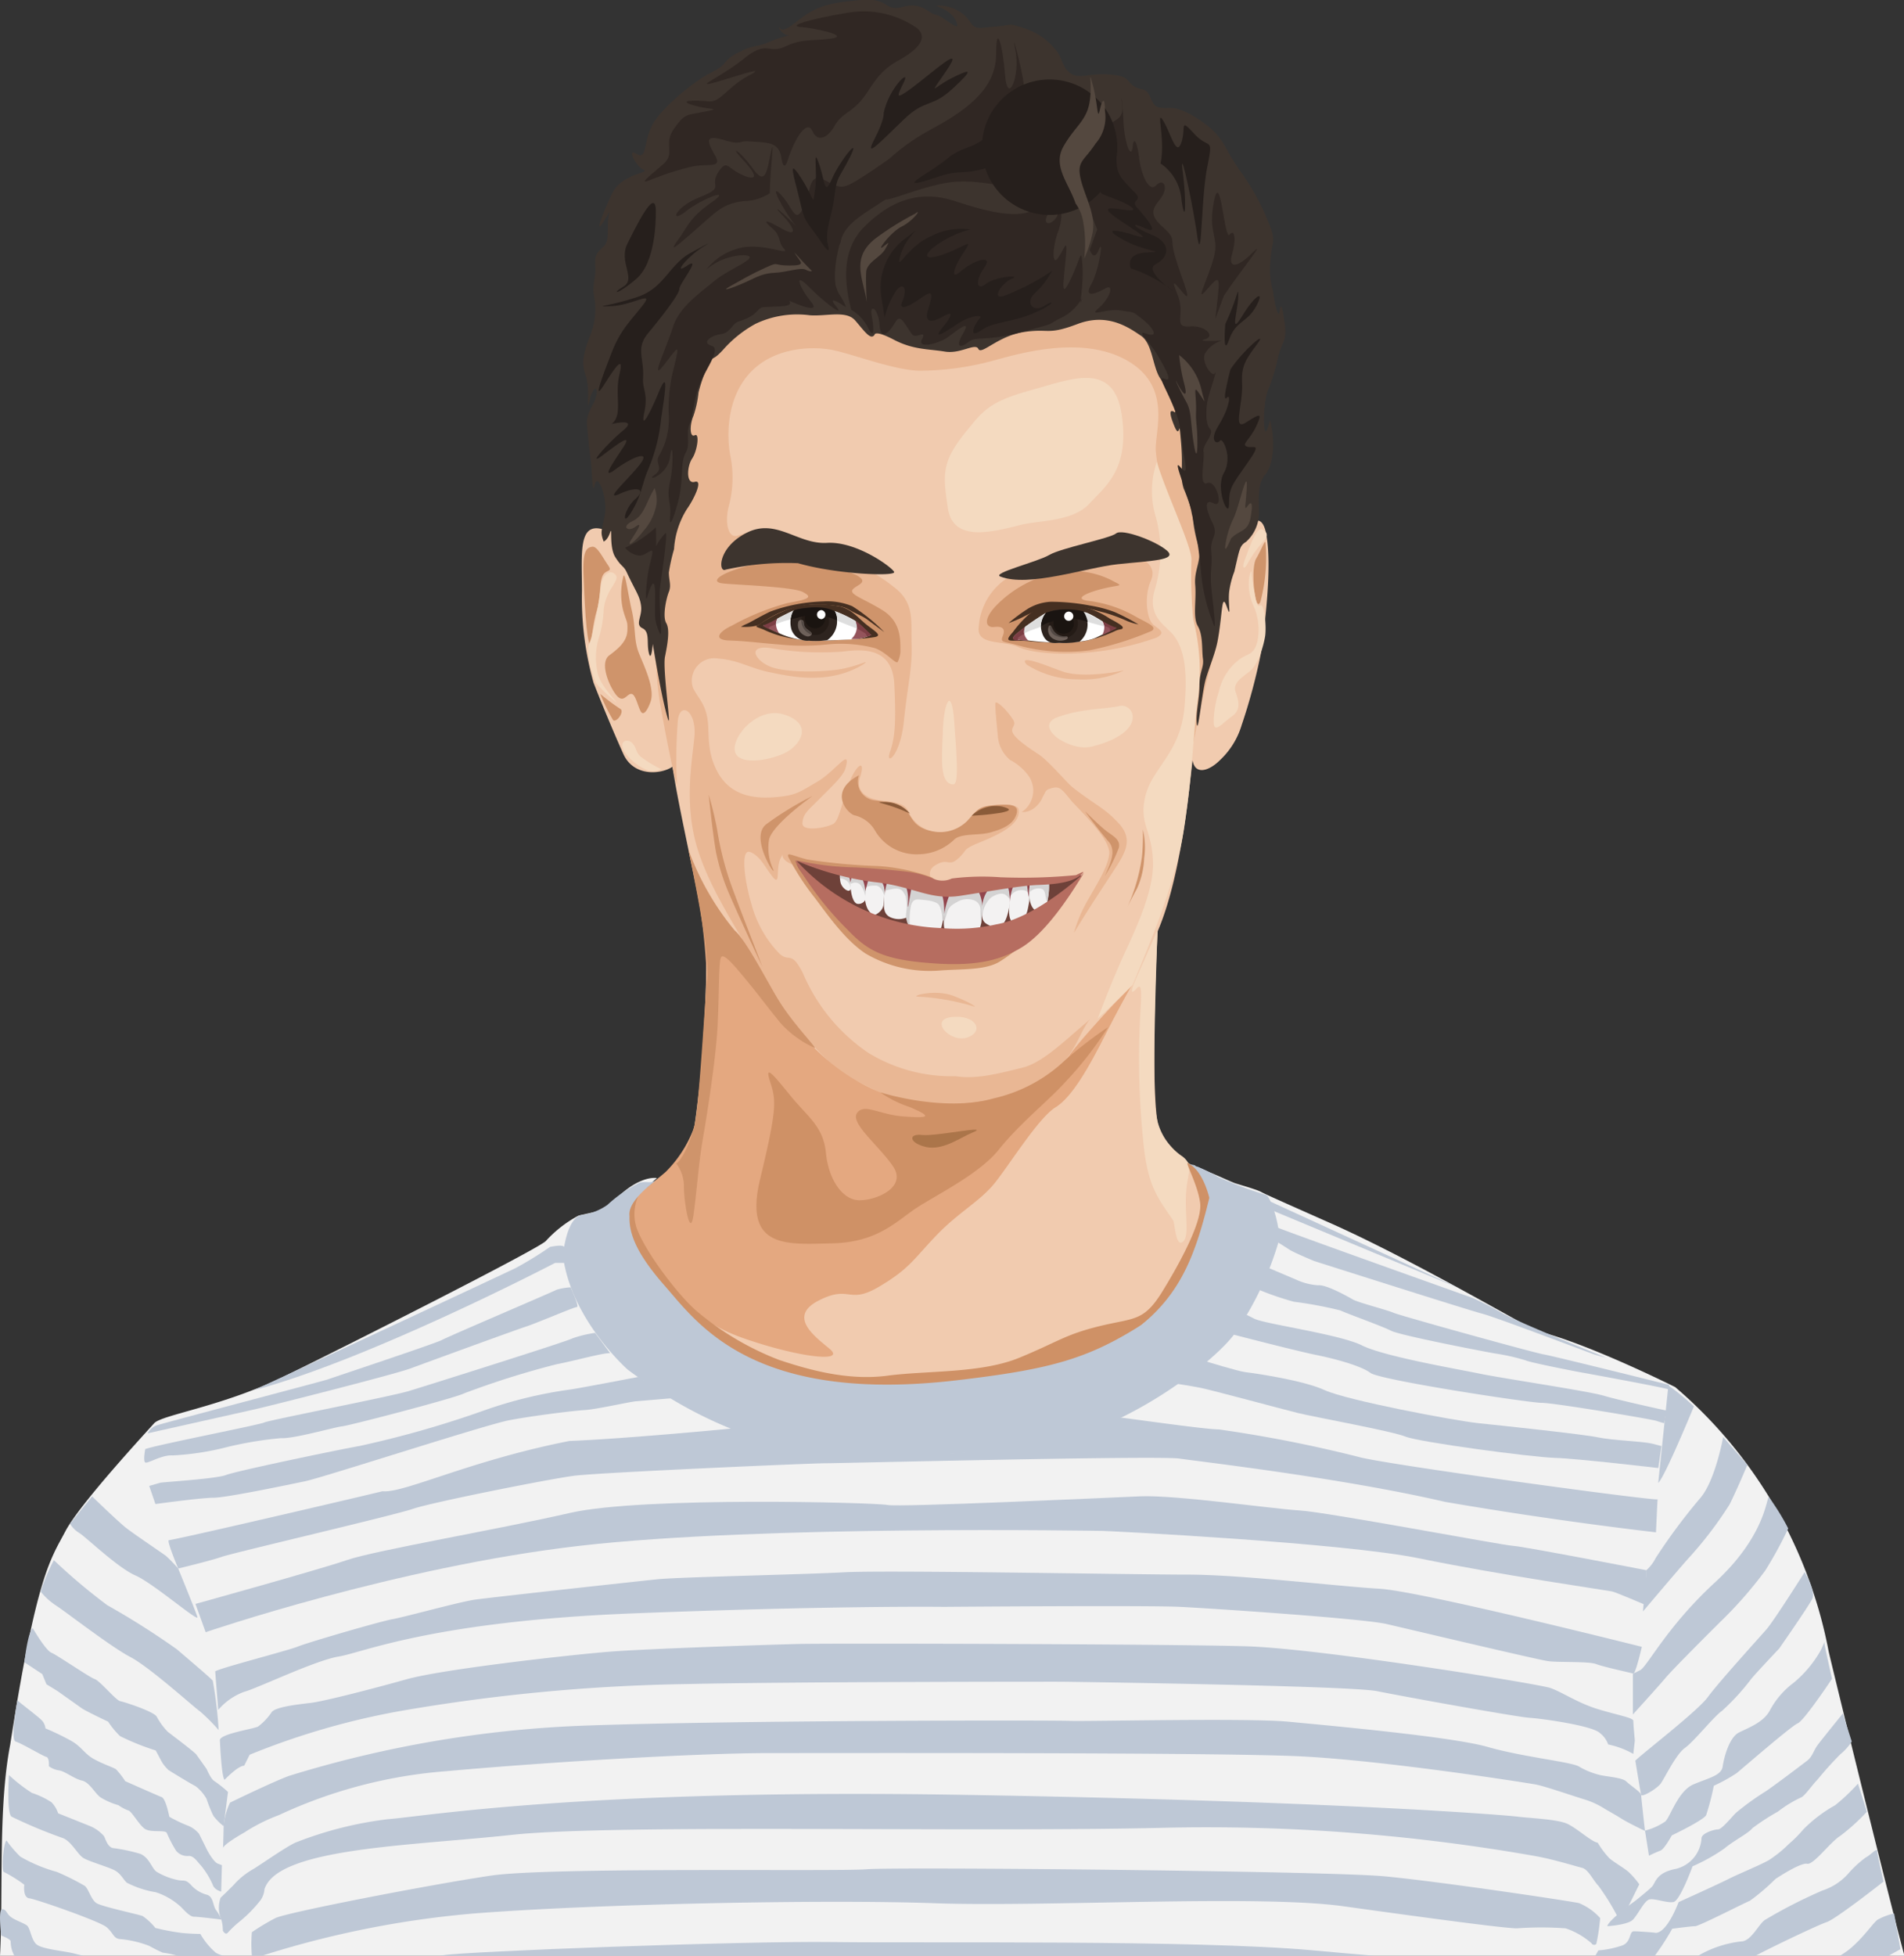 <svg xmlns="http://www.w3.org/2000/svg" width="187.31" height="192.31" viewBox="0 0 187.31 192.31">
  <rect x="0" y="0" width="187.31" height="192.31" fill="#333333" stroke="none"/>
  <defs>
    <style>
      .cls-1 {
        fill: #f1cbaf;
      }

      .cls-2 {
        fill: #e9b794;
      }

      .cls-3 {
        fill: #e4a880;
      }

      .cls-4 {
        fill: #cf9166;
      }

      .cls-5 {
        fill: #cf946b;
      }

      .cls-6 {
        fill: #f4dac0;
      }

      .cls-7 {
        fill: #8a5b39;
      }

      .cls-8 {
        fill: #ab754a;
      }

      .cls-9 {
        fill: #3d342e;
      }

      .cls-10 {
        fill: #302723;
      }

      .cls-11 {
        fill: #261f1c;
      }

      .cls-12 {
        fill: #54483f;
      }

      .cls-13 {
        fill: #452f21;
      }

      .cls-14 {
        fill: #fff;
      }

      .cls-15 {
        fill: #2e241f;
      }

      .cls-16 {
        fill: #241b16;
      }

      .cls-17 {
        fill: #1a1410;
      }

      .cls-18 {
        fill: #94545b;
      }

      .cls-19 {
        fill: #6e615a;
      }

      .cls-20 {
        fill: #524843;
      }

      .cls-21 {
        fill: #7c3e44;
      }

      .cls-22 {
        fill: #dedede;
      }

      .cls-23 {
        fill: #6e4139;
      }

      .cls-24 {
        fill: #f3f2f2;
      }

      .cls-25 {
        fill: #d4d3d3;
      }

      .cls-26 {
        fill: #92454d;
      }

      .cls-27 {
        fill: #b66d60;
      }

      .cls-28 {
        fill: #1a1411;
      }

      .cls-29 {
        fill: #f2f2f2;
      }

      .cls-30 {
        fill: #bec8d6;
      }
    </style>
  </defs>
  <title>Asset 40people2</title>
  <g id="Layer_2" data-name="Layer 2">
    <g id="Layer_1-2" data-name="Layer 1">
      <g>
        <g>
          <path class="cls-1" d="M60.33,119.32c3.88-2.85,7.38-5.09,8-8.66a116,116,0,0,0,1.14-17.44c-.26-3.56-2.55-12.73-3.31-17.83-1.15.77-3.82,1-4.84-1.26s-2.29-5.35-2.93-7a30.81,30.81,0,0,1-1.14-9c0-3.69-.39-6.74,2-6.1S65,52.1,65.16,48s-5-14.77,5.1-19.48,13.87-1.4,18.71-.5,11.46-.14,17.18-.9,8.15-.51,11.08,5.09,1.4,13.88,1.78,16.55,1,8.66,2,6.12,3-5.48,3.57-2.3-.14,8.79-.52,11.58a56.63,56.63,0,0,1-1.91,7.14A7.76,7.76,0,0,1,120,74.76c-1,1-2.42,1.53-2.68,0-.38,3.19-1.14,11.46-3.43,16.81-.26,4.33-.71,18,.25,19.73,1.19,2.18,4.46,4.49,6.11,5.13s1.91,1.11,2,1.75,1.09,10.45-8.07,13.64-27.32,8.77-38.4,4.82-15.4-11.47-16.67-14S58.41,120.72,60.33,119.32Z"/>
          <path class="cls-2" d="M94,105.82a15.7,15.7,0,0,1-8.57-2.29A17.92,17.92,0,0,1,79,95.72c-1.18-2.37-1.35-1-2.37-2a11.12,11.12,0,0,1-2.71-4.84c-.68-2.29-1.11-5.52-.09-5.09s1.44,1.53,2.21,2.46.25-.93.76-1.87-.43,0,1.1.6a41.4,41.4,0,0,0,6.88,2c3.31.68,7.12,1.69,7,.51S91,85.63,92.15,85s1.19.26,2.12-.59.35-.85,2-1.53,4.34-1.78,3.91-3.39c-.34-.6-3.61-.6-4.63.85a3.55,3.55,0,0,1-3.18,1.52,3.51,3.51,0,0,1-2.63-1.4c-.6-.68,0-1.48-3-1.74-1.21-.1-2.63-.76-2.13-2.29s-.08-1.53-.84,0S82.64,80.62,82,81s-3.14.85-3.06-.08.51-1.19,1.7-2.39,2.35-2.26,2.54-3c.59-2.17-1,.31-2.78,1.34s-2.07,1.35-4.2,1.52-4.31-.21-5.54-2.36-.82-4-1.08-5.46-.91-1.92-1.41-2.94a2.21,2.21,0,0,1,2.45-2.88c2.12.17,3.06.93,5.1,1.35s5.77,1.28,9.17-.75c.84-.6-.27.07-2,.41s-5.69.43-7.21-.25-2.13-2.12.16-1.78a29,29,0,0,0,7.05.34c2-.26,4.92-.43,5.09,3.22s.09,5.18-.42,6.63,1,.5,1.36-3,.84-5.18.76-7.55.34-4.08-1.78-5.68a17,17,0,0,0-6.71-3.23c-3.22-.93-5.09-.93-5.94-1.7s-1.87-.34-2.72-.08-1.26-1.19-.84-2.89a10.78,10.78,0,0,0,.17-4.92c-.34-1.7-.51-5.52,1.87-8.15S80,34,82.06,34.45s5.93,1.95,8.39,2A27.9,27.9,0,0,0,98,35.38c2.21-.59,8.48-2.46,12.9.08s2.71,6.88,2.8,8.83a16.71,16.71,0,0,0,1.61,5.86c.85,2,1.79,3.65,1.87,6.37a26.87,26.87,0,0,0,.51,6.1,18.75,18.75,0,0,1,0,6.12,41.41,41.41,0,0,0-.35,4.58s1.28-6.54,2.13-9.08a14,14,0,0,0,.17-7.47c-.51-1.61-2.13-10.44-2-14.26s-.77-10-3.15-11.88-6.87-2.55-10.68-1.61-12.57.42-16.13-.17-8.15-2.21-12.14-.26-9.25,7.56-9.5,10.61.42,12.22-.86,13.5S64.32,65.6,64.91,69s1.36,7.22,1.69,8.23a49.4,49.4,0,0,1,.09-6.44c.25-1.87,1.87-.85,1.62,1.69s-1,6.54.25,10.78,4.24,8.48,6.19,12.14,6.28,9.42,9.42,10.86,5.41,3.19,12.14,2.21c9.25-1.36,9.42-6.71,10.94-8.24-2.29,1.87-4.57,4.25-6.69,4.76S96.14,106.16,94,105.82Z"/>
          <path class="cls-2" d="M105.65,91.73c1.44-2.37,2.79-4.4,3.9-6.1s2-3.06.51-4.67-2.21-1.7-4.92-3.83a16,16,0,0,1-3.57-3.47,62.84,62.84,0,0,0,3.91,5.18c1.35,1.44,3.81,3.82,3.64,5.17s-1.27,3-2.2,4.67A13.78,13.78,0,0,0,105.65,91.73Z"/>
          <path class="cls-2" d="M101,65.35a9.39,9.39,0,0,0,5,1.45,9.28,9.28,0,0,0,4.57-.88c-1.84.38-4.45.64-6,.12C103.38,65.63,100,64.19,101,65.35Z"/>
          <path class="cls-2" d="M106.66,64.19c-1.78.17-4.9.13-6.49-.57s-4.14-.12-3.88-2a6.2,6.2,0,0,1,4.27-5.48,33,33,0,0,1,9.22-1.72c2.49.07,4.14,1.08,3.44,2.68s-.39,3.81.25,4.33,1.21.76.32,1.26A27,27,0,0,1,106.66,64.19Z"/>
          <path class="cls-3" d="M81.63,132.64c-1.31-1.11-4.24-3.14-1.11-4.75s2.89.43,5.94-1.36,3.48-2.8,5.69-5.09,4.25-3.31,5.69-5.09,4.33-6.45,6-7.47,3.39-4.16,4.83-7,2.72-5.09,2.72-5.09-4.93,5.17-6.2,7-5.22,5-13.11,4.76S78.91,102.34,77,99.12s-3.13-5.77-4.75-7.64a23,23,0,0,1-4.41-7.39A60.33,60.33,0,0,1,69.49,95.3c0,2.8-.68,13.25-1,14.93a11.92,11.92,0,0,1-3,5c-.94.84-4.92,3.9-4.92,3.9s-.85,1.7,1.61,4.07,5.52,6.45,10.78,8.32S83.32,134.08,81.63,132.64Z"/>
          <path class="cls-4" d="M104.62,106.59c-1.45,1.6-4.32,3.9-6.36,6.45s-6.62,4.67-8.49,6-3.73,3.14-8,3.22-8.65.6-7-6.28,1.61-7.73,1-9.59.34-.68,2,1.36,3.23,3,3.48,5.6,1.62,4.67,3.31,4.67,4.67-1.28,3.31-3.31-4.25-4.25-3.56-5.26,2.2.16,4.58.33,3,.09.59-.93a10.94,10.94,0,0,1-2.88-1.44s6.26,2,11.16.59a15,15,0,0,0,7.08-3.81A43.4,43.4,0,0,1,109,101,35.47,35.47,0,0,1,104.62,106.59Z"/>
          <path class="cls-5" d="M66.52,114.4a3.63,3.63,0,0,1,.76,2.29c0,1.44.6,5.18.94,2.8s.5-5.09.93-7.55,1.27-7.81,1.44-11,.09-6.28.34-6.79,1.36.85,2.55,2.29,2.12,2.71,3.31,4.16A10.07,10.07,0,0,0,80.06,103c.67.43-1.87-2.12-3.36-4.49-1-1.55-3.31-6.12-4.41-7a27.06,27.06,0,0,1-4.58-8c.85,4.08,2.12,10.53,1.86,12.82s-.76,12.23-1.26,14.34S66.86,114.31,66.52,114.4Z"/>
          <path class="cls-6" d="M115.41,120c-1.3-1.94-2.3-3-2.81-6.62a79.67,79.67,0,0,1-.51-11.63c.09-3.14.43-5.35-.25-4.58s-.68.34.25-1.7,1.79-4.07,1.79-4.07-.6,15.27-.17,17.91a5.92,5.92,0,0,0,2.63,4.41c1.18.94.42,1.61.33,3.82s.35,4.07-.33,4.58S115.57,120.26,115.41,120Z"/>
          <path class="cls-6" d="M95.21,102c-1.71.63-3.91-1.78-1.53-2S96.82,101.41,95.21,102Z"/>
          <path class="cls-6" d="M93.76,77.13c-1.36-.07-1.1-2.62-1-5.34s.85-4.41,1.11-.85S94.36,77.18,93.76,77.13Z"/>
          <path class="cls-6" d="M108,100.14s.94-2.55,2.12-5.26,3.4-6.88,3.31-10.11S112,81,112.69,78.24s3.39-4.16,3.82-8.57-.26-6.11-1-7.13-2.63-1.78-1.95-4.41a13.06,13.06,0,0,0,.17-7.21,8.85,8.85,0,0,1,.08-5.52c.76,2.71,3.4,8.23,3.4,9.59a47.85,47.85,0,0,0,.16,5.86,20.4,20.4,0,0,1,.52,7.55c-.52,3.48-.52,7.47-1.45,13.33s-4.15,12.89-5,15.1C109.64,98.7,108,100.14,108,100.14Z"/>
          <path class="cls-6" d="M107.43,73.41c-2.23.57-5.86-2-3.39-2.89s4.66-.77,6.1-1.1S113,72,107.43,73.41Z"/>
          <path class="cls-6" d="M77.13,70.26c-2.6-.81-5.1,2.12-4.84,3.57s3.22,1,4.84.25S80.1,71.2,77.13,70.26Z"/>
          <path class="cls-5" d="M88.58,64.13c0-1.27.07-3-1.78-4.14s-3.24-1.52-2.93-2,1.79-.7.32-1.47a17.57,17.57,0,0,0-9.42-1.14c-3.56.7-5.28,1.85-3.56,2s6.81.33,7.77.83.69.7-1.47,1.08A24,24,0,0,0,72,61.52c-1.14.51-2,1.4-.25,1.46s3.18.26,4.9.39a23.06,23.06,0,0,0,4.71,0,13.42,13.42,0,0,1,4.52.31c1.15.26,2.23,1.67,2.43,1.41A2.8,2.8,0,0,0,88.58,64.13Z"/>
          <path class="cls-5" d="M99.85,63.37c-1.15-.3-1.46-.19-1.2-.83s.06-1-.84-.89-1.14-.83.38-2.29A11.42,11.42,0,0,1,103,56.55a8.44,8.44,0,0,1,6.24.45c1.33.71,1.15.45-.51.83s-3.37,1.08-1.52,1.27a12.33,12.33,0,0,1,4.64,1.6c1.15.62,2,.95,1.46,1.33a30.81,30.81,0,0,1-6.1,1.91A17.87,17.87,0,0,1,99.85,63.37Z"/>
          <path class="cls-5" d="M84.51,76.23a1.85,1.85,0,0,0,1.66,2.48c1.4.19,2.41.32,3,1s.68,1.61,2.42,2a3.77,3.77,0,0,0,3.57-1c1-1.08,1.08-1.41,2.6-1.53s2.55-.13,2.23.89-1.39,1.46-2.55,1.78-2.73.07-3.5.64A5.17,5.17,0,0,1,90.37,84a4.73,4.73,0,0,1-4.26-2.28,3.15,3.15,0,0,0-2-1.54C83.49,80.11,81.33,77.88,84.51,76.23Z"/>
          <path class="cls-5" d="M75,95.07c-.89-2.35-2.14-5.5-3.11-8.17a30.45,30.45,0,0,1-1.34-5.33,34.39,34.39,0,0,0-.83-3.43s.41,4,.73,5.7A20.71,20.71,0,0,0,71.78,88C72.68,90.1,75,95.07,75,95.07Z"/>
          <path class="cls-5" d="M76.05,85.45c.46,1.1-2.36-3-.7-4.38a31.1,31.1,0,0,1,4.58-2.8S76.06,81,75.66,82.53A4.92,4.92,0,0,0,76.05,85.45Z"/>
          <path class="cls-5" d="M108.7,86.13c.42-1,1.19-2.41.38-3.35s-2-2.5-2.33-3c0,0,1.31,1.31,2,1.86s1.53.89,1.31,1.74A15.35,15.35,0,0,1,108.7,86.13Z"/>
          <path class="cls-5" d="M110.91,89.19a17.88,17.88,0,0,0,1.44-5,21.57,21.57,0,0,0,.08-2.63,7.76,7.76,0,0,1,.13,2.84,8,8,0,0,1-.72,3C111.33,88.3,110.91,89.19,110.91,89.19Z"/>
          <path class="cls-5" d="M64,69c-.22.63-.68,1.56-1,.89s-.51-1.7-.93-1.66-.72.89-1.36.21-1.82-3.22-.77-4S61.68,63,61.72,62s-.08-.77-.42-2a6.88,6.88,0,0,1,0-3.22c.17-.85.42,1.35.85,3.22s.17,2.93.73,4.29S64.44,67.76,64,69Z"/>
          <path class="cls-5" d="M124,59.15c-.52,1.34-1-3.24-.43-4.21s.89-1.95.93-1.56A17,17,0,0,1,124,59.15Z"/>
          <path class="cls-5" d="M58.07,63.51c.08.12.21-2.11.64-3.47s.22-2.38.51-3.27,1.14-.42.6-1.19-1.07-1.91-1.57-1.82-.94.3-.85,2.67S57.65,62.83,58.07,63.51Z"/>
          <path class="cls-5" d="M61.05,69.72a19.34,19.34,0,0,1-2-1.49,18.33,18.33,0,0,0,1.27,2.59C60.66,71.07,61.43,70,61.05,69.72Z"/>
          <path class="cls-6" d="M60.66,69.08c-.51-.68-1.73-1.87-1.91-3.14a6.57,6.57,0,0,1,.22-3.4,11,11,0,0,0,.42-2.63,4.93,4.93,0,0,1,.81-2.16c.42-.72.68-1,.21-1.36s-1.23.16-1.32,1.44a40,40,0,0,1-.81,4.41c-.16.89-.46,1.15-.42,1.7a9.88,9.88,0,0,0,.77,3.22A17,17,0,0,0,60.66,69.08Z"/>
          <path class="cls-6" d="M65,75.61a12.06,12.06,0,0,1-2-1.23c-.52-.51-.35-.85-.81-1.32s-1.27-.21-.85.68,2.12,2.22,3,2.08S65,75.61,65,75.61Z"/>
          <path class="cls-6" d="M119.91,68a5.43,5.43,0,0,1,1.82-3c1-.85,1.65-.46,2-2.08a5.82,5.82,0,0,0-.43-3.39,5.12,5.12,0,0,1-.38-2.93c.3-1,.13,0,.38,1.11s.3,2.07.69,1.82.63,2.12.46,3.09-.68,2.77-1.57,3.44-1.61,1.19-1.32,2,.56,1.74-.37,2.38-1.83,1.86-1.79.43A9.7,9.7,0,0,1,119.91,68Z"/>
          <path class="cls-6" d="M122.45,55.07c.55-1.44,1.14-3.27,1.74-3s.51.77.12,1.14a11.63,11.63,0,0,0-1.56,2.17C122.45,56,122.11,56,122.45,55.07Z"/>
          <path class="cls-7" d="M89.51,80a3.16,3.16,0,0,0-2.36-1.14c-1,0-.79,0,.23.31A15.33,15.33,0,0,1,89.51,80Z"/>
          <path class="cls-7" d="M95.59,80.21a3.39,3.39,0,0,1,3-.9c1,.26.79.42-.13.61A26.88,26.88,0,0,1,95.59,80.21Z"/>
          <path class="cls-8" d="M95.63,111.38c2.09-.85-3.52.38-4.92.22s-1.27.8.38,1.18S94.49,111.85,95.63,111.38Z"/>
          <path class="cls-2" d="M100.51,79.85a2.53,2.53,0,0,0,.55-3.73,5.32,5.32,0,0,0-1.7-1.4,3.41,3.41,0,0,1-1.19-2.29c-.15-1.53-.28-2.89-.25-3.27s1.08.57,1.74,1.6-1.73.67,2.51,3.41c1,.64,3.06,3.11,3.57,3.46s0,.82-.64.51-.73-.86-1.52-.67-.64.28-1,.89a2.63,2.63,0,0,1-.8,1.07A1.9,1.9,0,0,1,100.51,79.85Z"/>
          <path class="cls-5" d="M77.57,84.3a25.19,25.19,0,0,0,2.6,4c1.31,1.74,3,4.16,5,5.47a12.45,12.45,0,0,0,7.26,1.66c2.21-.17,4.58,0,6-.93a16.33,16.33,0,0,0,3.86-3.4c1.11-1.36-1.65.37-4.12,1S84,90.78,82.62,89.31s-3.6-3.66-3.77-4.08,1.44-.12,2.29,0,8,.68,9,.85,2.38.51,1.23.08a19.21,19.21,0,0,0-4.92-1,58.46,58.46,0,0,1-7-.64C78,84.17,77.32,83.7,77.57,84.3Z"/>
          <path class="cls-2" d="M95.93,99a23.34,23.34,0,0,0-5.56-1c-1,0,1.56-.8,3.44-.07S95.93,99,95.93,99Z"/>
          <path class="cls-6" d="M100.47,51.6c-2.8.7-6.71,1.78-7.22-1.62s-.67-4.6,2-7.8c1.52-1.88,2.21-2.72,6.19-3.82s8.15-2.9,8.92,2.46-1.62,7-3.23,8.74S102.17,51.17,100.47,51.6Z"/>
          <path class="cls-9" d="M65.67,70.57c.48,1.71-.51-4.72-.25-6s.5-2.67.12-3.31,0-2.42.26-3.06,0-1.14,0-1.91A18,18,0,0,1,66.31,54a8.37,8.37,0,0,1,1.27-3.95c.64-.89,1.65-2.92.77-2.67s-.77-1.53-.26-2.29.76-2.55.26-2.29-.52-1-.13-1.91a10.55,10.55,0,0,0,.5-2.3,14.82,14.82,0,0,1,1-2.79c.39-.9.25-.13,1.41-1.4a11.79,11.79,0,0,1,3.18-2.55A9.52,9.52,0,0,1,79.67,31c1.66.12,3.57-.51,4.46.51s1.53,2,1.91,1.4c0,0,0-.5,1.91.5s3.44.9,5,1.16,3-.89,3.3-.26,1.91-1.27,4.46-1.66S103,33,106,31.86s5.09.38,6.24,1.15,1.14,3.05,1.9,4.2,1.79,3.56,1.4,3.31-.63-.12,0,1.4.39-1.28.64,1.52-.13,3.31.26,4.59a19.17,19.17,0,0,1,.88,2.54,13.76,13.76,0,0,0,.52,2.93c.5,1.53-.39,2.41-.26,4s-.26,3.18.26,4.07.38,2.29.5,3.19S118,66,118,67.38s-.39,2.8-.26,3.82.51-3.19.89-4.46.92-2.5,1.15-3.69c.5-2.67.38-4.84.89-3.44s.12-.13.25-1.4a8.46,8.46,0,0,1,.51-2c.51-2.17.51-2.55,1.15-2.93a3.84,3.84,0,0,0,1.27-3.06c0-1.4-.13-2.67.63-3.56s.9-2.92.64-4.45-.13-.64-.5.11-.39-2.66.12-3.93a19.58,19.58,0,0,0,1-3.31c.39-1.54.9-1.54.64-3.31s-.37-2-.5-1.15-.51-.9-.64-1.92a8.17,8.17,0,0,1-.26-3.05c.13-2.16.64-1.78-.25-3.94a23.22,23.22,0,0,0-2.8-5c-1.15-1.66-1.4-2.55-2.29-3.56s-3.18-2.54-4.45-2.54-1.54.12-2-1-.88-.63-1.65-1.14-.38-1-2.42-1.15-2.93.51-3.82-.13-.76-1.65-1.66-2.54a6.38,6.38,0,0,0-3-1.91c-1.54-.51-1-.26-2.68-.13s-2,.38-2.55-.51A3.74,3.74,0,0,0,92.4.55c-1,0,1,.12,1.65,1.52s-1.26-.51-2-.63S90.75.16,88.84.67,87.57-.22,84.77,0s-3.83.52-5,1.15-2.54,2.17-3,1.66.25.88,1,.63a12.2,12.2,0,0,0-2.29.77c-1.27.5-1.27.12-2.93,1s-.76,1-2.55,1.9-5,3.57-5.85,5.22-.5,3.44-1.53,2.8,0,1.28.64,1.53-.76.38-1.53.89a3.26,3.26,0,0,0-1.65,1.78c-.63,1.28-1.66,3.95-.76,2.55s.63-1.27.51-.38.12,2.16-.38,2.67-1,.76-.9,1.91-.28,1.77-.13,2.93A6.94,6.94,0,0,1,58,33.13c-.5,1.41-.88,2.42-.38,3.82s0,3.95.38,2.42.9-1.4.64-.38-1,1.53-.89,2.8.25,2.67.38,3.57.12,3.56.38,2.29,1.28,1.27,1,2.92-.51,1.66-.12,2.68c0,0,.38-.13.63-.9s-.13,1.41.51,2.43.82.82,1.14,1.52c.89,1.91,1.28,2.29,1.4,3.31s-.63,1.79.13,2.16.39,1.41.63,2.42.39-.88.39-.88S65,68.27,65.67,70.57Z"/>
          <path class="cls-10" d="M83.74,30.46c-.75-2.93-.88-6,1.28-8.15s5-3.82,8.91-2.54,8.28,2.42,9-.89,1-2.17.76-3.31.39,3.94-.51,5.35.51,1.27.9.12.5.51,0,1.78-.64,3.44,0,2.55,1-2.3.76.12-.51,4.08.51,1.92,1-3.19,1.14-1.28-.38,4.33-.12,3.44-.13.77-1.91,1.65-.13.39-3.82,1.4-4.59.39-5.35,1-1.4.63-.51-.9-.89,0-1.65.51-2.93,1.15-2.42.12-.63.06-1-.5c-.89-1.27-1.15-2-1.65-1.14s-1.41,1.91-1.53.25-1-2.17-.77-.9.26,2.42-.38,1.15A4.12,4.12,0,0,0,83.74,30.46Z"/>
          <path class="cls-10" d="M107.94,22.57a28.42,28.42,0,0,1-1.53-5.1c-.26-1.9-.76-2.16,1-3.94s3.17-1.53,3-3.06,0-.76.12,1.53.78,3.69.9,2.43.51-.13.64,1.14.89,3.43,1.65,2.67,1.15.13.64,1-1.66,1.53-.13,2.93.88,1.09,1.27,2.67c.51,2,1.91,5.09,1,4.08s-1.39-1.79-.63.12-.51,3.18,1.15,3.06,2.54,1,1.52,1.26,1.65.13,1.65.13a2.91,2.91,0,0,0-1.65,1.28c-.38.89.76,2.42,1,1.91s-.38,1.4-.64,2.29-.38,2.67.13,3.19-.77,1.53-.63,2.28-.51,3.44.37,3.06,1.66,2.54.64,2-.76.63-.13,1.91-.25,1.4-.12,2.8-.13,1.91,0,3.44.64,5.21.12,3.44a17.68,17.68,0,0,1-1.14-5,38.85,38.85,0,0,0-.9-5.61c-.24-1.65-2-5.6-1.14-4.57s.51-.26.26-1.67a21.51,21.51,0,0,0-.39-2.79c-.88-2.81-2.29-4.59-1.4-4.2s0-1.15-.76-2.43-2.16-2.41-1-2,.76-.5-.38-1.4-.76-.64-2.16-.89-3.32.76-2.17-.25,1.53-2.43.64-1.92-2.17,1-1.4-.37,1.27-4.72.76-3.44-.89,0-.89,0Z"/>
          <path class="cls-10" d="M82.47,28.81a19.19,19.19,0,0,0-4.2-6.62c-1.78-1.79-2.29-2.05-1.27-1s1.66,2.29-.13,1.27-1.78-.76-.89,0,.51,1.27,1.15,2-1.78-.51-4.07-.13a6,6,0,0,0-3.57,2.17,6,6,0,0,1,3.69-1.41c1.91.13-1.4,1.28-2.92,2.55s-3.44,2.55-4.08,4.58-2.3,5.48-.89,3.7,1.65-2.43,1,.25A15.67,15.67,0,0,0,65.8,41a7.26,7.26,0,0,1-.89,3.69c-.64.89.51,1.28-.51,2s1.27.13,1.52-1.78.39.64,0,2.42.13,1.92,0,3.44.52-.26.9-1.91.12-3.44.63-4.32,0-1.92.38-2.81.39-2.42,1-3.95S71,34.28,70,34s-.11-1,.9-1.14S72,31.8,72.68,31.61c2-.64,1.78-1.36,2.41-1.4,1.91-.13,2.93,0,2.55-.64,0,0,3.3,1.52,2.16.12s-1.78-3.05-.26-1.52,3.7,3.18,2.68,1.91,1,.13,1,.13Z"/>
          <path class="cls-10" d="M85.14,18.62c.52-1.27,2.56-3.82,6.63-6S98,8.31,98,5.26s.64-.9.88,2.15,1.54,0,1-2.54,1,2.93.89,4.33.25,2.55.89.64.76-1.53.51.13,0,5.34.51,3.56,1-1,.38.77-.77,2.79-2.8,3.56-3.06-.14-6.11,0-8.28,2.67-6.75,1.4.9-2.55-.89-.38S83,21.8,82.73,23.59s-.38-2.3.64-3.56S85.14,18.62,85.14,18.62Z"/>
          <path class="cls-10" d="M64.52,51.85a11.1,11.1,0,0,1-3,2c-.13,0,1,1.15,1.91.64s.89-.64.5,1-.5,4.06-.24,3.17.76-2.29.76-.13-.13,2.29.38,3.57-.13-2.8.13-4.58.76-5.35.51-5.1-1.15,1.28-1,1.91S64.52,51.85,64.52,51.85Z"/>
          <path class="cls-10" d="M75.73,19c0-2,.51-5.85.12-4.07s-.5,3.44-1.78,1.66-2.42-2.43-1-.9,1.52,2.17,0,1.53-1.54-1.65-2.43-.25.77,1.4-1.78,2.41-3,2.68-1.4,1.41,4.71-2.42,2.54-.89-2.28,2.29-3.3,3.69-.13.63,1.9-1.15,2.56-2.41,4.59-2.67A4.8,4.8,0,0,0,75.73,19Z"/>
          <path class="cls-10" d="M120.41,29.06c1.53-2.29,4.33-5.73,2.8-4.2s-2.42,1.53-2,.12.26-2.54-.25-1.91-.89-6.48-1.53-3.3.52,3.43,0,5.47-1.86,4.51-.88,3.43c1.14-1.26,1.52-1.9,1.27.39l-.26,2.29Z"/>
          <path class="cls-11" d="M86.67,28.94a6,6,0,0,1,2.55-5.61c2-1.53-.13-.13-.64,1.78s.64-.89,3.06-1.91a6.45,6.45,0,0,1,3.82-.63,9.78,9.78,0,0,0-3.82,1.91c-1.27,1.26.51.89,2.17.13s1.78-1,.89.37-1.28,2.68-.13,1.66,3.19-1.66,2.29-.38S96,28.67,97,27.91s3.57-.89,2.54-.5-2.29,2.41-.38,1.53a23.16,23.16,0,0,0,4.33-2.3,8.25,8.25,0,0,1-1.66,2.17c-1,.88-.25,2,.9,1.27s1-.13-1.15.76-3.81.77-5.09,1.66-.63-.64-.13-1.15-1-.26-2,.39-2.8,1.91-1.66.5,1-1.65.13-1.15-2,.9-1.53-.63.51-2-.51-1.28-2.54,1.66-2,.39,0-2-.77-.76a8.83,8.83,0,0,0-1,2.41Z"/>
          <path class="cls-11" d="M93.55,15.31c1.91-1.27,3.06-.64,4.21-3.18s1.39-1.66,1-.77-1.15,3.07-.38,2.17,2.17-2,1-.26-1.79,2.94-.64,1.66,2.55-2.55,1.79-1,1.77.76-2.17,2.16S95,16.46,92,17.47s-2.16.39-.76-.5A23.13,23.13,0,0,0,93.55,15.31Z"/>
          <path class="cls-11" d="M111.24,26.39a13.64,13.64,0,0,1,4.08,2.16c.51.39-2.87-1.89-1.66-2.55,1.66-.89,1.28-2.29-.38-2.93s-2.29-1.39-.64-.63,0-1.15-.76-2,.65-.62-.25-1.52c-1.66-1.66-1.79-2-1.79-3.44a6.66,6.66,0,1,0-.64,2c-.88,1.66-1.65,1.28.27,2s2.8,1.41,1.13,1.15-2.28-.26-.63.89,3.44,2.16,1.79,1.65-3.57-.89-1.28.39,4.46,1.15,2.29,1.27S111.24,26.39,111.24,26.39Z"/>
          <path class="cls-11" d="M67.71,25c-2,1.28-2.42,3.32-5,4.2s-4.71,1-2.54.9,4.32-1.66,3,0-2.16,2.42-3,4.58-1.92,5-.76,3.18,2-3.05,1.52-1,.38,3.94-.76,4.83c0,0,2.67-.63,1.14.63s-3.69,3.71-2,2.43,2.92-2.17,2-.76-2.29,3.3-.76,2.16,3.56-2,2.42-.51-3.69,3.7-2,2.92,2.68-.5,1.53.51-1.4,2.94-.38,1.27,1-2.66,1.65-4.19a17,17,0,0,0,1.27-5c.39-2.55.77-5-.25-2.55s-1.78,3.69-1.4,1.92-.19-2.26-.13-3.31c.13-2.05-.76-2.93.51-4.46s3.06-3.81,3.06-4.33,2.29-3.31.76-2.29.13-1,1.65-1.91S67.71,25,67.71,25Z"/>
          <path class="cls-11" d="M121.05,36.32c1.27-1.91,3.69-3.94,2.67-2.55s-1.63,2.11-1.53,3.82c.13,2.17-1,4.84.39,3.95s1.65-1,1,.38-1.52,1.79-.89,2,1.53-.52,0,1.65-1.78,2.42-1.78,4-1.4-1.53-.51-3.06-.13-3.57-.38-3.18-1.15.12-.12-1.53,1.26-3.19.76-2.67S121.05,36.32,121.05,36.32Z"/>
          <path class="cls-11" d="M86.93,11.11c.51-2.42,2.67-4.46,2-3.06s-1,1.92.89.51,5.22-4.45,3.31-1.65-1.28,1.65.51.76,2.29-1,.13,1-2.68,1-4.84,3.06-4,4.07-2.93,2S86.93,11.11,86.93,11.11Z"/>
          <path class="cls-11" d="M120.54,31.86c1.27-2.68,1.27-3.95,1.27-2.68s-.89,4,.38,1.91,2.29-2.67,1.4-1-2,1.4-2.67,3.3S120.54,31.86,120.54,31.86Z"/>
          <path class="cls-11" d="M114.17,16.07c.51-2.41-.51-5.46.26-4.2s1.28,3.57,1.78,2.17-.25-2.55,1.27-.89,1.91.12,1.28,3.31-.51,10.06-1,6.61-1.78-9.16-1.4-6.1.25,5.34-.13,2.67A4.76,4.76,0,0,0,114.17,16.07Z"/>
          <path class="cls-10" d="M77.51,15.69c.76-2.29,1.91-3.94,2.42-2.79s1.53.63,2.17-.52,1.52-1.27,2.54-2.41,1.53-2.81,3.7-4,2.92-2.3,1.9-3.18a9.16,9.16,0,0,0-6.87-1.53c-3.06.5-6.11,1.27-4.58,1.4s4.95.88,2.92,1.14-2.8,0-4.45.77-1.79-.64-4,1.14S68.47,8.56,70,8.19s5.86-1.92,3.7-.78-2.8,2.68-4,2.56-3.18-.13-1.52.37,2.93.27,1.14.64-1.91.13-3,1.66.13,2.41-1,3.43-2.68,2.17-1.41,1.65a28.59,28.59,0,0,1,3.83-1.26c1.91-.52,3.44.25,2.55-1.28s-.77-1.91,1-1.39,1.27,0,2.54.12c2,.13,2.8.13,3.05,1.66S77.51,15.69,77.51,15.69Z"/>
          <path class="cls-11" d="M64.52,20.79c0-2.53-1.91,1.4-2.8,3.18s.89,3.44-.38,4.2-.64.89,1.27-.76S64.52,21.55,64.52,20.79Z"/>
          <path class="cls-12" d="M85.27,29.69c-.37-2.35-1.58-4.32.84-6.23A28.51,28.51,0,0,1,90.05,21c.7-.58-.19.7-1.33,1.27s-2.55,2.55-1.85,2,.63-.51.19.26-1.79,1.26-1.85,2.23S85.27,29.69,85.27,29.69Z"/>
          <path class="cls-12" d="M79.87,26.64c-1.54-1.53-2-2.23-1.54-1.53s1,1-.69,1-.89-.45-2.42.25S73.06,27.47,72,28.05s-.57.5.83-.08,2-1.08,3.31-1.14,2.61-.57,3.12-.31S79.87,26.64,79.87,26.64Z"/>
          <path class="cls-12" d="M64.4,48c-.89,1.46-1,2.68-2.17,3.24s-.45,1.09.26.57.38.07-.32,1.15.32.32,1.08-.7a5.22,5.22,0,0,0,1.34-2.74A3.49,3.49,0,0,0,64.4,48Z"/>
          <path class="cls-12" d="M116,34.91a6,6,0,0,1,2.22,3.51c.26,1.14.51,1.4-.13.44s-.5-.57-.44.64-.06,1.09.07,2.35.12,4.15-.26,1.91-.19-3.24-.77-4.26-1.39-2.8-.82-1.72,1,1.4.64,0A17.58,17.58,0,0,1,116,34.91Z"/>
          <path class="cls-12" d="M121.12,52.93c.82-.83,1.65-.63,1.9-2s.13-1.73-.25-1.22-.26.13-.19-.76.19-2.17-.13-1.34-.64,2.29-1.08,3.32a8.83,8.83,0,0,0-.83,2.73C120.41,54.65,121.12,52.93,121.12,52.93Z"/>
          <path class="cls-12" d="M105.81,20c-.67-2-2.29-3.66-1.19-5.6s2.21-2.47,2.55-4.25-.17-3.65.34-1.78.43,3.56.68,2.46.51-1.36.51.08a3.93,3.93,0,0,1-.93,3.22c-1.11,1.7-1.87,1.7-1.45,3.49s1.62,3.64,1.11,5.52a11.47,11.47,0,0,1-.77,2.29,11.94,11.94,0,0,0-.08-3.49A4.21,4.21,0,0,0,105.81,20Z"/>
          <path class="cls-10" d="M81.71,28.49a32.47,32.47,0,0,0-3.44-6.3c-1.27-1.6-2.67-4.33-1.46-3.06s1.4,3,2.23,1.27.45-3.5,2.1-2.68,1.65,1,3.88-.43,3.25-2.42,4.33-2.42,3.57.89.83,2.54-.45.51-3,2.17-3.94,2.41-4.45,4-.89,4.19-.26,5.22a7.06,7.06,0,0,1,.77,1.4Z"/>
          <path class="cls-11" d="M80.56,23.46c-1.4-1.91-1.4-1.66-1.9-3.82s-1.27-4.33.13-2.17,1.14,2.93,1.4,1.15-.26-4.32.37-2.55.51,3.31,1.28,1.53,2.93-4.45,1.78-2.16-1.27,1.78-1.52,3.82-1,3.44-.64,4.84S80.56,23.46,80.56,23.46Z"/>
          <path class="cls-13" d="M84,62.83a14.56,14.56,0,0,0,2.08-.19c.73-.16,0-.56-.81-1.2s-1.45-1.51-2.59-1.79a11.71,11.71,0,0,0-4.08-.07,12.36,12.36,0,0,0-2.93,1.21c-.79.42-.92.61-1.17.73s0,.13.63.39a10.18,10.18,0,0,0,2.37.79,13.83,13.83,0,0,0,3.23.28C82.06,63,84,62.83,84,62.83Z"/>
          <path class="cls-13" d="M99.72,63c-.57,0-.79-.07-.09-.83a11,11,0,0,1,1.5-1.68,4.41,4.41,0,0,1,2.16-.93,8.1,8.1,0,0,1,5.89,1.27c.89.47,1.33.74,1.27.92s-.29.07-.8.32a13,13,0,0,1-3.14,1,27.09,27.09,0,0,1-5.09,0A12.52,12.52,0,0,0,99.72,63Z"/>
          <path class="cls-14" d="M85.7,62.43c-.71-.57-1.83-2.24-3.52-2.63a7.66,7.66,0,0,0-4.69.35c-1,.52-2.4,1.35-2.4,1.35s1.16.6,1.89.91A8.72,8.72,0,0,0,80.8,63c1.69-.08,2.67-.08,3.52-.18A4.16,4.16,0,0,0,85.7,62.43Z"/>
          <path class="cls-14" d="M101.33,63c-1.1-.13-2.18.05-1.29-.71A11,11,0,0,1,103.1,60a6.23,6.23,0,0,1,4.2.26l2.54,1.43s-1,.53-2,1S104.47,63.38,101.33,63Z"/>
          <path class="cls-15" d="M78.12,59.9a2.54,2.54,0,0,0-.26,2A1.65,1.65,0,0,0,79.58,63a7.37,7.37,0,0,0,1.81-.06,2.27,2.27,0,0,0,.51-3.21A8,8,0,0,0,78.12,59.9Z"/>
          <path class="cls-15" d="M103.14,60a2,2,0,0,0-.65,2.14c.38,1.3,1.29,1.07,1.73,1.07a7.56,7.56,0,0,0,2-.13,2.2,2.2,0,0,0,.21-3.14A6.6,6.6,0,0,0,103.14,60Z"/>
          <path class="cls-16" d="M78.82,61.08a1.37,1.37,0,1,1,1.37,1.36A1.37,1.37,0,0,1,78.82,61.08Z"/>
          <path class="cls-17" d="M79.23,61.08a1,1,0,1,1,1.91,0,1,1,0,0,1-1.91,0Z"/>
          <path class="cls-16" d="M103.22,61.32a1.41,1.41,0,1,1,1.4,1.41A1.41,1.41,0,0,1,103.22,61.32Z"/>
          <path class="cls-17" d="M103.64,61.32a1,1,0,0,1,2,0,1,1,0,1,1-2,0Z"/>
          <path class="cls-18" d="M76.65,62.27s-.76-1.06.1-1.73c-.51.28-1.69,1-1.69,1A17.57,17.57,0,0,0,76.65,62.27Z"/>
          <path class="cls-18" d="M83.74,62.83A1.53,1.53,0,0,0,84,60.76c.92.83,1.69,1.67,1.69,1.67A3.92,3.92,0,0,1,83.74,62.83Z"/>
          <path class="cls-18" d="M101.19,63a1.15,1.15,0,0,1-.28-1.5c-.57.45-1.53,1.21-1.19,1.32A7.59,7.59,0,0,0,101.19,63Z"/>
          <path class="cls-18" d="M108.42,62.47s.6-1-.19-1.65l1.65.93Z"/>
          <path class="cls-13" d="M87,62.16a17.4,17.4,0,0,0-3.15-2.55,6.38,6.38,0,0,0-2.87-.47,16.19,16.19,0,0,0-5.21,1c-1.18.57-1.94,1.05-2.3,1.2s-.57.29-.57.29a5.19,5.19,0,0,0,1.63-.13c.41-.2.35-.28,1-.64a9.69,9.69,0,0,1,5-1.43c2.26.13,2.54.26,3.09.58s1.17.54,1.62.85Z"/>
          <path class="cls-13" d="M99.22,61.27a16.31,16.31,0,0,1,1.93-1.43,4.84,4.84,0,0,1,2.23-.67,20.86,20.86,0,0,1,3.89.38,12.45,12.45,0,0,1,2.38.63A21.17,21.17,0,0,1,112,61.4a6.27,6.27,0,0,1-1.08-.32,16.78,16.78,0,0,0-2.23-.83c-.86-.22-1.37-.37-2-.5a12.17,12.17,0,0,0-3.68-.07,14.49,14.49,0,0,0-2.39,1A13.37,13.37,0,0,1,99.22,61.27Z"/>
          <path class="cls-9" d="M98.41,56.69c-.88-.34,3.64-1.43,4.81-2.12s6-1.63,6.58-2.12,3.88.72,5,1.69-1.7,1-4.85,1.34S101.2,57.78,98.41,56.69Z"/>
          <path class="cls-9" d="M78.51,55.38a27.78,27.78,0,0,0-7.12.63c-.73.36-.83-2.17,2.08-3.63s5,1.17,7.89,1,6.36,2.37,6.6,2.85S82.27,56.47,78.51,55.38Z"/>
          <path class="cls-13" d="M85.75,62.49c-.27-.28-1-1-1.48-1.37a12.72,12.72,0,0,0-2.09-1,3.66,3.66,0,0,0-1.54-.39,8.7,8.7,0,0,0-2.25.18,21.52,21.52,0,0,0-2.59,1.33,7.41,7.41,0,0,1-.74.31s0-.07.38-.33a16,16,0,0,1,2.8-1.44,7.54,7.54,0,0,1,2.06-.32,7.24,7.24,0,0,1,2.23.26,3.5,3.5,0,0,1,1.09.66c.23.19,1.52,1.37,1.74,1.61a7.2,7.2,0,0,0,.51.51Z"/>
          <path class="cls-13" d="M99.56,62.76s.07-.2.72-.69a25.66,25.66,0,0,1,2.41-1.68,3.66,3.66,0,0,1,1.11-.4,4.76,4.76,0,0,1,1.57,0,6.36,6.36,0,0,1,1.55.26,8.75,8.75,0,0,1,1.11.58c.52.32.85.51,1.21.7a3.84,3.84,0,0,0,.75.3,6.69,6.69,0,0,0-1.6-1.22,15.23,15.23,0,0,0-2.22-.83,13.26,13.26,0,0,0-2.88,0,6.38,6.38,0,0,0-1.55.67,19.9,19.9,0,0,0-1.95,1.85A.78.78,0,0,0,99.56,62.76Z"/>
          <path class="cls-19" d="M103.45,62.7a1,1,0,0,1-.31-1c.07-.26.21-.28.32,0a1.71,1.71,0,0,0,.64.8,1.15,1.15,0,0,0,.75.08c.19-.06.3.23,0,.32A1.41,1.41,0,0,1,103.45,62.7Z"/>
          <path class="cls-19" d="M78.74,62.17a1.21,1.21,0,0,1-.21-1,.29.29,0,0,1,.49-.13c.11.13,0,.46.24.7s.54.38.59.54-.24.38-.51.28A1.27,1.27,0,0,1,78.74,62.17Z"/>
          <path class="cls-20" d="M105,62.66a2,2,0,0,1-1.24-.2,1,1,0,0,1-.49-.91c.06,0,.12,0,.25.22a1.41,1.41,0,0,0,.47.58,1.45,1.45,0,0,0,.77.23C104.9,62.54,105,62.54,105,62.66Z"/>
          <path class="cls-20" d="M79.83,62.4a1.48,1.48,0,0,1-1-1.4s.21,0,.25.28a1.13,1.13,0,0,0,.3.61C79.53,62,79.94,62.19,79.83,62.4Z"/>
          <path class="cls-21" d="M75.64,61.84s-.09-.15.19-.25l.5-.21a1.72,1.72,0,0,1,.15-.56,9.82,9.82,0,0,1-1.39.68A1.64,1.64,0,0,0,75.64,61.84Z"/>
          <path class="cls-21" d="M85.28,62.61a.5.5,0,0,0-.19-.35c-.19-.14-.78-.45-.78-.45a5.94,5.94,0,0,0-.14-.74,13.35,13.35,0,0,1,1.53,1.36A3.43,3.43,0,0,1,85.28,62.61Z"/>
          <path class="cls-21" d="M100.24,63a.2.2,0,0,1,0-.35,2,2,0,0,1,.53-.32,1,1,0,0,1,.09-.66c-.21.2-1.36.92-1.18,1.2A1.1,1.1,0,0,0,100.24,63Z"/>
          <path class="cls-21" d="M109.16,62.09s.11-.23-.06-.36a1.51,1.51,0,0,0-.44-.17l-.19-.48a6.56,6.56,0,0,0,1.37.65A6,6,0,0,1,109.16,62.09Z"/>
          <path class="cls-22" d="M76.33,61.38a8.63,8.63,0,0,1,1.42-.47c.14-.5.19-.82.37-.92-.36.17-1.53.75-1.64.83A1.38,1.38,0,0,0,76.33,61.38Z"/>
          <path class="cls-22" d="M84.31,61.81s-1.8-.69-1.93-.79a1.84,1.84,0,0,0-.27-.94,12.25,12.25,0,0,1,2.06,1A2.39,2.39,0,0,1,84.31,61.81Z"/>
          <path class="cls-22" d="M102.4,61.59a2.18,2.18,0,0,1,.5-1.34c-.29.18-1.9,1.27-2.05,1.38a1.29,1.29,0,0,0-.09.66C101.41,61.91,102.23,61.76,102.4,61.59Z"/>
          <path class="cls-22" d="M107,61.15a3,3,0,0,0-.46-1,15.1,15.1,0,0,1,1.84.93,2.39,2.39,0,0,1,.25.52l-1.25-.34A3.24,3.24,0,0,0,107,61.15Z"/>
          <g>
            <path class="cls-23" d="M85.7,90.72c-2.49-.77-4.44-1.75-5.33-3-.73-1-2-2.39-2-2.89s.78.24,2.2.57,2.94.32,6.43.84,4,.84,5.91.93a43.9,43.9,0,0,0,7.38-.47c2-.34,3.06.09,4.44-.25s.7.11,1.17-.28.62-.1.08.53a25.06,25.06,0,0,1-4.37,3.23,14.84,14.84,0,0,1-8.49,2A23.45,23.45,0,0,1,85.7,90.72Z"/>
            <path class="cls-24" d="M89.76,86.88a16.74,16.74,0,0,0-.5,3.75c.18.7.66.51,1.42.67s1.69.63,1.95-.19A11.83,11.83,0,0,0,93,87.8C92.88,87.32,89.86,86.63,89.76,86.88Z"/>
            <path class="cls-24" d="M93.33,91.58c-.59,0-.51-.73-.41-1.78a5.94,5.94,0,0,1,.32-2.23c.25-.32,2.73-.54,3.08-.16a4,4,0,0,1,.29,2.36c-.07.9-.07,1.53-.52,1.94S93.77,91.62,93.33,91.58Z"/>
            <path class="cls-24" d="M87.82,90.28c-.55-.17-.89-.51-.86-1.4s0-2.57.83-2.55a4.13,4.13,0,0,1,1.84.9l-.47,3A2,2,0,0,1,87.82,90.28Z"/>
            <path class="cls-24" d="M97.49,91.08c-.47-.26-.92-.35-.88-1.31a4.07,4.07,0,0,1,.5-2.39,2.53,2.53,0,0,1,2-.32,4.09,4.09,0,0,1,.22,1.88c-.13.83-.39,1.82-.8,2A1.62,1.62,0,0,1,97.49,91.08Z"/>
            <path class="cls-24" d="M86,90s.86-.32.92-1.08a9.09,9.09,0,0,0,0-2.25c-.13-.45-1-.67-1.34-.58s-.45.28-.48.92S84.86,89.48,86,90Z"/>
            <path class="cls-24" d="M99.56,90.6c-.09,0-.34-.38-.28-1.27a15.94,15.94,0,0,1,.19-2.27c.12-.43,1.4-.47,1.56-.28a3.77,3.77,0,0,1,.19,2.06C101.06,89.61,101,90.73,99.56,90.6Z"/>
            <path class="cls-24" d="M85.12,88.5a.76.76,0,0,1-.71.38c-.47,0-.69-1-.72-1.56a2.55,2.55,0,0,1,.16-1.49c.22-.32,1.46.44,1.46.44A20,20,0,0,0,85.12,88.5Z"/>
            <path class="cls-24" d="M82.67,85.51a3.56,3.56,0,0,0,0,1.17c.1.61.71,1,.9.89.36-.3.09-.55.09-1a1.56,1.56,0,0,1,.23-.76Z"/>
            <path class="cls-24" d="M101.32,88.56s.13.8.63,1,.93-.28,1.06-.79a7.5,7.5,0,0,0,.18-1.94c-.06-.29-1.78-.06-1.78-.06S101.15,86.91,101.32,88.56Z"/>
            <path class="cls-25" d="M89.51,91a6.84,6.84,0,0,1,.12-2c.23-.7.64-.57,1.25-.51s1.33.19,1.52.54a2.73,2.73,0,0,1,.29,1.21c0,.39.16.54.23-.48s.28-1.88,0-2.13a5,5,0,0,0-2.14-.73c-.63,0-1.14,0-1.18.47s-.54,2.39-.47,2.81S89.32,91,89.51,91Z"/>
            <path class="cls-25" d="M92.85,90.78l.35-1.11c.16-.5.42-.69,1-1a1.93,1.93,0,0,1,1.66-.13,1,1,0,0,1,.6,1c0,.57.06,1.37.06,1.37a27.75,27.75,0,0,0,.13-3,.91.91,0,0,0-1-.81,5.34,5.34,0,0,0-2.32.36c-.35.28-.32.66-.38,1.14S92.85,90.78,92.85,90.78Z"/>
            <path class="cls-25" d="M89.16,89.93a5.06,5.06,0,0,0-.07-1.82c-.22-.41-.35-.7-.85-.73s-1.14.26-1.14.13a1.13,1.13,0,0,1,.31-.92,2.51,2.51,0,0,1,1.87,0,.73.73,0,0,1,.35.78C89.57,87.77,89.16,89.93,89.16,89.93Z"/>
            <path class="cls-25" d="M96.64,90.09a2.75,2.75,0,0,1,.79-1.78c.7-.51,1.25-.51,1.5-.31a1.34,1.34,0,0,1,.38.4s.13-1-.25-1.34-1.25-.21-1.59-.18-.77,1.26-.77,1.26Z"/>
            <path class="cls-25" d="M87,88.08s-.26-1-.86-1-.93.07-1,.29-.22-.76.13-1a1.39,1.39,0,0,1,1.46.13A2.82,2.82,0,0,1,87,88.08Z"/>
            <path class="cls-25" d="M99.41,88.11a1.27,1.27,0,0,1,.79-.56c.48-.07.93,0,1,.41a4.94,4.94,0,0,1,0,.88s.26-1.68-.19-2.06a1,1,0,0,0-1.21,0C99.56,86.94,99.44,87.36,99.41,88.11Z"/>
            <path class="cls-25" d="M83.72,86.91a.72.72,0,0,1,.92.09,2.51,2.51,0,0,1,.48,1.11l.19-1.84s-1-.6-1.3-.44S83.59,86.49,83.72,86.91Z"/>
            <path class="cls-25" d="M82.63,86.36s.83.07,1,.74-.16-.86.13-1.14a4.67,4.67,0,0,0-1.11-.45A8.06,8.06,0,0,1,82.63,86.36Z"/>
            <path class="cls-25" d="M101.32,87.7a1.16,1.16,0,0,1,.86-.34c.44,0,.57.15.66.66s.17.9.29.09a5.1,5.1,0,0,0,.06-1.33c0-.15-1.78-.06-1.78-.06S101.32,87.38,101.32,87.7Z"/>
            <path class="cls-26" d="M92.57,87.8l.92,0a9.14,9.14,0,0,0-.57,1.9C92.85,90.34,93,88.44,92.57,87.8Z"/>
            <path class="cls-26" d="M96.64,89.13a3.68,3.68,0,0,0-.51-1.72c-.45-.5,1.24-.09,1.24-.09A2.83,2.83,0,0,0,96.64,89.13Z"/>
            <path class="cls-26" d="M99.34,88.81a5.87,5.87,0,0,0-.28-2c-.29-.35.76,0,.76,0A5.28,5.28,0,0,0,99.34,88.81Z"/>
            <path class="cls-26" d="M89,86.85a3.7,3.7,0,0,1,.31,2c-.09,1.28.32-1.61.48-2S89,86.85,89,86.85Z"/>
            <path class="cls-26" d="M86.52,86.43a2,2,0,0,1,.54,1.46s.06-1.17.48-1.46Z"/>
            <path class="cls-26" d="M84.7,86.14a3.47,3.47,0,0,1,.42,1.47c.38-1.28.28-1.25.57-1.4S84.7,86.14,84.7,86.14Z"/>
            <path class="cls-26" d="M101,86.78s.06.38.16,1.18,0-1,.22-1.24S101,86.78,101,86.78Z"/>
            <path class="cls-26" d="M83.21,85.67a1.86,1.86,0,0,1,.44,1.11c.2-.8.13-1,.38-1.08S83.21,85.67,83.21,85.67Z"/>
            <path class="cls-27" d="M92,86.47a9.89,9.89,0,0,0-2.88-.77c-1.44-.16-3.84-.38-5.41-.42a27.91,27.91,0,0,1-4.39-.49c-.62-.13-.74-.11-1.09-.21A28.68,28.68,0,0,0,86,86.73c3.9.42,5.43,1.82,8.49,1.35s5.94-1,7.55-1.06,3.62-.2,4.48-1.17c.21-.25-.24,0-.67.2a55,55,0,0,1-7.42.21,24.22,24.22,0,0,0-4.79.12A2.16,2.16,0,0,1,92,86.47Z"/>
            <path class="cls-27" d="M92.66,91.26A20.25,20.25,0,0,1,78.4,84.68c-.13-.13-.35-.16.39,1a32,32,0,0,0,4.62,5.77c2.09,2.17,3.66,3,9,3.31,4,.21,6.18-.44,8.11-1.61,2.37-1.45,4.71-5,6.11-7.32-1,1-5.13,4.47-8.61,5.06A17.59,17.59,0,0,1,92.66,91.26Z"/>
          </g>
          <path class="cls-28" d="M82.35,61a8.22,8.22,0,0,0-1.48-.46,5.7,5.7,0,0,0-2.07.11l-1,.26s.07-.73.39-.93a8.87,8.87,0,0,1,2.67-.22,3.53,3.53,0,0,1,1.27.35A1.88,1.88,0,0,1,82.35,61Z"/>
          <path class="cls-14" d="M80.37,60.44a.45.45,0,0,1,.45-.45.45.45,0,0,1,0,.89A.45.45,0,0,1,80.37,60.44Z"/>
          <path class="cls-28" d="M107,61.15a5.32,5.32,0,0,0-1.85-.3,8.12,8.12,0,0,0-2,.36,3.48,3.48,0,0,0-.74.38,2.49,2.49,0,0,1,.5-1.34,6.83,6.83,0,0,1,3.67-.14A2.69,2.69,0,0,1,107,61.15Z"/>
          <path class="cls-14" d="M104.69,60.6a.45.45,0,1,1,.45.44A.44.44,0,0,1,104.69,60.6Z"/>
        </g>
        <path class="cls-4" d="M63.41,116.59a4.43,4.43,0,0,0-.83,4c.73,2.27,4,6.61,5.89,8.27a28.11,28.11,0,0,0,8.18,4.86c2.79.93,6.71,2.07,10.64,1.55s9.21-.21,13-1.77,4.45-2.26,7.87-3.1,4.34-.41,6.19-3.41,3.93-6.92,3.72-8.68-1.5-4.06-1.22-3.94a14,14,0,0,1,2.47,1.36c1,.72.93,5.48-.21,8.06s-12,10.76-14.79,11.68a85.23,85.23,0,0,1-18.3,2.69c-6.2.11-15-1.13-19.13-5.27s-8.79-10.23-8.16-11.68S63.41,116.59,63.41,116.59Z"/>
        <path class="cls-29" d="M117.53,114.58a1.34,1.34,0,0,1,.15.13l-.45-.22Z"/>
        <path class="cls-29" d="M0,192.31c.33-6-.2-14.56,1-20.74,2.6-16.74,4-18.28,5.43-21s8-9.79,8.73-10.62,6.72-1.65,12.75-4.59S53.37,122.61,53.72,122a12,12,0,0,1,3.19-2.47c.47-.12,2.72-.6,2.72-.6,2.94-3.54,5-3.09,5-3.09-1.78,1.5-2.86,2.62-2.86,2.62-.58,13.57,13.81,16.76,13.81,16.76,7.55,2.6,22.42,1.53,32-2.13s11.92-13.63,11.92-15.28c0-1.37-1.33-2.71-1.77-3.12.39.18.94.44,1.29.59.59.23,2.12.94,2.47,1.06s2,.58,2.49.82-.36-.11,6.84,3.08,17,8.84,20.29,10.61c5,1.18,13.69,5.54,13.69,5.54a45.28,45.28,0,0,1,15.1,26c.89,3.79,6.09,24.89,7.46,29.94Z"/>
        <path class="cls-30" d="M64.62,116c-3.07,2.29-2.68,3.37-2.69,3.64-.06,1.76.82,3.78,3.44,6.76,3.24,3.69,8.63,11.7,28.85,9.31,9-1.06,12.74-2.05,18.06-5.43,4-3.25,5.38-7.13,6.69-12.5,0,0-.62-2.74-2.09-3.38a14.52,14.52,0,0,1,3,1.35,40.87,40.87,0,0,0,4.7,1.76c.5.31,1.36,3.12,1.25,4.43a31.5,31.5,0,0,1-4.38,9.22c-2.09,2.85-12.22,11.08-23.11,11.52s-22,2.82-36.58-8c0,0-5.57-4.89-6.38-11.21,0,0,.3-3.64,1.81-4a5.7,5.7,0,0,0,2.57-1,13.43,13.43,0,0,1,3.19-2.19C63.74,116.12,64.05,116.42,64.62,116Z"/>
        <path class="cls-30" d="M55.61,124.18h-1S36.38,133.68,25,136.69c0,0,23.64-11,25.72-12a36.18,36.18,0,0,0,3.4-2.09c.11,0,1.14-.26,1.39,0C56,123,55.61,124,55.61,124.18Z"/>
        <path class="cls-30" d="M14.52,140.94l10.66-2.39c1.7-.39,13.6-3.4,15.22-4s10.35-3.79,11.35-4.11,4.72-1.92,5-1.92-.61-1.94-.61-1.94a6,6,0,0,0-1.39.24c-.23.15-10.74,4.63-11.28,4.94s-10.74,3.7-11.21,3.87S16,139.94,15.37,140.17A1.61,1.61,0,0,0,14.52,140.94Z"/>
        <path class="cls-30" d="M14.29,142.49s-.23,1.16,0,1.31,1.62-.77,2.7-.69a26.86,26.86,0,0,0,4.86-.7,36.2,36.2,0,0,1,5.8-1c1.24.08,5.25-1.08,6-1.16s11.12-2.78,12-3.24a84.57,84.57,0,0,1,9.12-2.87c1.62-.3,4.64-1.15,5.25-1.08l-1.47-2a11.6,11.6,0,0,0-2.24.54c-.3.23-14.29,4.63-16.06,5.17S26.5,139.63,26,139.87,15.21,142.11,14.29,142.49Z"/>
        <path class="cls-30" d="M62.8,135.39s-5.56,1.07-6.64,1.23a42.9,42.9,0,0,0-8.35,2,100.53,100.53,0,0,1-12.43,3.56c-2.17.38-12.13,2.46-13.13,2.85s-6.19.69-6.5.77l-1.07.31.61,1.78s4.49-.62,5.72-.62,7.18-1.24,9-1.62,17.76-5.56,20.08-6,6.26-.93,7.42-1,4.24-.77,5-.86l3.55-.3Z"/>
        <path class="cls-30" d="M16.61,151.45c-.24,0,.92,2.78.92,2.78s3.25-.78,4.32-1.16,17-4.09,18.78-4.71,13.36-2.93,15.84-3.25,23.25-1.23,24.71-1.23,32.68-.77,34.84-.46,16.15,1.93,26.11,4.25c11.12,1.92,20.78,3,20.78,3s.16-3.48.16-3.25-27.13-3.47-29.44-4.17a130.5,130.5,0,0,0-13.74-2.7c-1.4,0-9.36-1.16-9.66-1.16S101,143,90.61,143a68.19,68.19,0,0,1-18.46-2.55s-10.28,1-16.14,1.24c-9.82,1.93-16.31,5.17-18.39,4.94C37.62,146.66,18.77,151.07,16.61,151.45Z"/>
        <polygon class="cls-30" points="125.14 119.01 143.52 126.66 124.83 118.08 125.14 119.01"/>
        <path class="cls-30" d="M125.75,122.18s.62.38,1.09.69S129.3,124,129.3,124s15.3,4.87,16.54,5.18,10.58,3.86,11,4,1.15.31,1.15.31-8.49-3.4-10.27-4.4a31.51,31.51,0,0,0-2.86-1.47s-18.69-6.65-19.39-7Z"/>
        <path class="cls-30" d="M123.82,126.81A28.35,28.35,0,0,0,127.3,128a39.3,39.3,0,0,1,4.55.85c.86.39,4.1,1.54,5,2s8.89,2,10.2,2.23a20.23,20.23,0,0,1,3.09.7c.54.23,4.94,1.08,4.94,1.08s8.58,1.55,9.12,1.77v-.46s-11.44-2.85-12.36-3-14.07-3.79-14.76-4.09-3.47-1-4-1.31-2.63-1.48-3.4-1.39a6.09,6.09,0,0,1-2.16-.55l-2.71-1.15Z"/>
        <path class="cls-30" d="M121,131.14s6.5,1.69,8.43,2.08,4.47,1.08,5.4,1.78,15.6,2.94,16.84,2.94,10.82,1.61,11.28,1.77a7.9,7.9,0,0,0,.77.23l.23-1.24s-4.63-1-6.17-1.46-10-1.71-12.21-2.17-9.42-1.69-11.59-2.78-9.5-2.09-10.58-2.62l-.77-.39Z"/>
        <path class="cls-30" d="M118.57,133.84s3.25,1,3.94,1.08,5.64.77,7.81,1.77,12.74,3,15.13,3.25,10.28,1.08,11.74,1.39,4.41.39,5.34.62l.92.24-.31,2.16s-7.88-.93-10.19-1-13.36-1.55-14.68-2.09-9-1.93-10.58-2.32-8.42-2.24-9.5-2.46-2.79-.47-2.79-.47Z"/>
        <path class="cls-30" d="M19.23,157.71l1,2.78S39,154.07,57,152s50.91-1.47,51.45-1.47,23.72,1.16,31.22,2.71,18.53,3.16,18.91,3.24,3.25,1.31,3.25,1.31l.15-3.39s-12-2.33-13.13-2.4-18.31-3.32-21-3.48-12.2-1.54-15.68-1.39-23.71,1.09-24.88.85-24.09-.85-31.2.78-19.23,3.7-21.93,4.63S19.23,157.71,19.23,157.71Z"/>
        <path class="cls-30" d="M21.17,164.34l.3,3.79A6.15,6.15,0,0,1,24,166.36c1.23-.31,7-3.1,9.34-3.48s9.27-3.48,29.2-4.25S92.85,158,92.85,158s20-.16,23.25,0,18,1.15,20.32,1.69,14.75,3.48,15.83,3.64,4,0,4.79.3,3.4.85,3.63.93.85-2.63.85-2.63-21.78-5.48-25.8-5.71-13.59-1.39-18.85-1.39-29.59-.46-33.83-.23-16.15.46-18.39.69-16.37,1.78-17.92,2-6.79,1.68-8.11,1.92-8.42,2.32-9.34,2.7S21.7,164,21.17,164.34Z"/>
        <path class="cls-30" d="M21.63,171.08s.15,3.61.46,3.93c0,0,1.31-1.39,1.93-1.39l.54-1.08a73.38,73.38,0,0,1,15-4.33,181.2,181.2,0,0,1,28-2.62c10.81-.24,36.92-.23,36.92-.23s28.28.38,31,.93,13.75,2.54,15,2.62,6.11.77,6.88,1.47a2.46,2.46,0,0,1,.85,1.15,8.46,8.46,0,0,1,2.47.93l.15-1.31s-.15-1.63-.15-1.94-1.46-.54-3.47-1.15-3.56-1.7-4.71-2.09-22.49-3.86-29.82-4.09-41.09-.31-44.19-.23-14.75.46-18.54.76S43.57,164.12,40,165.12s-8.11,2.16-9.42,2.32-3.48.39-3.86.92a5.8,5.8,0,0,1-1.32,1.4C25,170,21.78,170.45,21.63,171.08Z"/>
        <path class="cls-30" d="M22.63,177.25s4.1-2,5.8-2.63a112.3,112.3,0,0,1,29-4.94c14.91-.54,46.27-.54,47.81-.47s17.46-.3,21.48.08,16.14,1.48,19.62,2.48,8.19,1.46,9,1.93a7.29,7.29,0,0,0,2.09.84c.61.15,2.16.24,2.55.62s1.47,1.08,1.47,1.32.38,3.55.38,3.55-1.62-.77-2.24-1.16-1.7-1-1.7-1a8,8,0,0,0-2-.93c-1.23-.38-3.94-1.31-4.79-1.47s-15-2.39-23.33-2.78-45.42-.31-52.22-.31-21.39.85-31.67,1.78a47.4,47.4,0,0,0-16.45,4.32,17.28,17.28,0,0,0-3.4,1.71c-.54.3-2.09,1.23-2.09,1.54S22,180,22,179.56A6.8,6.8,0,0,1,22.63,177.25Z"/>
        <path class="cls-30" d="M21.7,186.6s1.16-1.09,1.48-1.47a7.57,7.57,0,0,1,1.69-1.32c.54-.3,3.16-2.15,4.17-2.62a36.56,36.56,0,0,1,9.19-2.32c3.33-.24,19.32-3,56.24-2.39s53.69,2,54.85,2.15,3.86.24,4.86.7,2.39,1.78,3,1.86a8.5,8.5,0,0,0,1.16,1.54c.46.39,1.39.93,1.86,1.32a8.43,8.43,0,0,1,1.07,1.23l-1.07,2.16-1.08,1a23.25,23.25,0,0,0-1.86-3c-.54-.55-1-1.63-1.62-1.78s-2.86-.85-4.63-1.16a186,186,0,0,0-36.39-2.78c-19.16.47-54.23-.39-64.27.7s-23,1.27-24.33,5.33a2.22,2.22,0,0,1-.38,1.08,13.11,13.11,0,0,1-1.93,2,10.5,10.5,0,0,0-1.32,1.23c-.23.24-.47-.23-.47-.23a3.57,3.57,0,0,0-.15-1.08A3,3,0,0,1,21.7,186.6Z"/>
        <path class="cls-30" d="M156.57,191.08a7.37,7.37,0,0,0-2.55-1.47,33,33,0,0,0-4.78,0c-1.24,0-8.66-1-17.07-2.17s-29.36.09-40.24-.3-33.23.07-45.2,1a95.5,95.5,0,0,0-20.95,4.16h-1a13.13,13.13,0,0,1,0-2.31,21.62,21.62,0,0,1,2.32-1.39c1.08-.55,15.37-3.32,21.24-4.18s34.15-.38,36.92-.62,45.35.16,51,.7,18.46,2.47,19.08,2.63a5.73,5.73,0,0,1,2.08,1.47,19.38,19.38,0,0,1-.38,2.54A.29.29,0,0,1,156.57,191.08Z"/>
        <path class="cls-30" d="M43.25,192.31l.39-.06c2.11-.36,29.16-1.41,38.29-1.29s35.59-.24,47.18.81q3.39.31,6.15.54Z"/>
        <path class="cls-30" d="M9.06,147.14s2.59,2.51,3.35,3.1,3.58,2.5,3.92,2.75a15.2,15.2,0,0,1,1.2,1.24s1.72,4.19,1.89,4.77-4.35-3.33-6.1-4.09-4.84-3.75-5.51-4.17a2.61,2.61,0,0,1-.92-.92Z"/>
        <path class="cls-30" d="M5.3,153.41a57.48,57.48,0,0,0,5.26,4.43,77.56,77.56,0,0,1,6.85,4.34c.67.58,3.26,2.76,3.52,3.08a40.33,40.33,0,0,1,.58,4.85,19.61,19.61,0,0,0-1.84-1.84c-.42-.25-4.93-4.34-6.85-5.34s-6.43-4.51-7.35-5.09A6.58,6.58,0,0,1,4,156.5,18.39,18.39,0,0,1,5.3,153.41Z"/>
        <path class="cls-30" d="M3.22,160.09s1.25,2.17,1.84,2.42,3.76,2.43,4.26,2.59,2.08,2.09,2.5,2.17,3.25,1,3.59,1.51a6.66,6.66,0,0,0,1.09,1.5c.42.33,2.66,2,2.83,2.26l1,1.41s.42,1,.76,1.18a11.84,11.84,0,0,1,1.34,1.07L22,179.56a5.4,5.4,0,0,1-1-1,12.61,12.61,0,0,1-.68-1.68,4.16,4.16,0,0,0-1.08-1.25c-.5-.25-2.42-1.42-2.67-1.59a3.89,3.89,0,0,1-.67-.83l-.58-1.09a24.25,24.25,0,0,1-3.51-1.41,8.32,8.32,0,0,1-1.17-1.42S8.31,168.19,8,167.94l-2.34-1.66-1.09-.67-.41-1-1.76-1.16S2.72,160.51,3.22,160.09Z"/>
        <path class="cls-30" d="M1.71,167.19c.25.25,1.92,1.5,2.34,1.91a1.31,1.31,0,0,1,.42.85,25.12,25.12,0,0,1,2.58,1.25c1,.58,1.26,1.25,2.18,1.76s1.92.83,2.17,1a7.91,7.91,0,0,1,.92,1.18s3.18,1.41,3.59,1.57.75,1.93.75,1.93a13.71,13.71,0,0,0,1.92.91,2.83,2.83,0,0,1,1,.76l.83,1.67s.59,1.09,1,1.26l.42.16L21.76,186s-.67-.17-.83-.67a8,8,0,0,0-1.18-1.92c-.33-.33-.66-.92-1.17-.92a1.43,1.43,0,0,1-1.25-.5,12.53,12.53,0,0,1-.92-1.76c-.16-.33-1.58,0-2.17-.41S12.91,178,12.57,178a4,4,0,0,1-.92-.5,6.89,6.89,0,0,1-1.75-.76c-.58-.41-1.08-1.49-1.84-1.66s-1.67-.92-2.25-1a2.22,2.22,0,0,1-1-.41s.07-.84-.26-.92-2.42-1.33-3-1.5S1.71,167.19,1.71,167.19Z"/>
        <path class="cls-30" d="M.88,174.54a16,16,0,0,0,2.25,1.75,8.15,8.15,0,0,1,1.93.92,2.8,2.8,0,0,1,.66,1.09l3.1,1.24a3.76,3.76,0,0,1,1.41,1c.17.33.33,1,.84,1.17a17.3,17.3,0,0,1,2.75.58c.92.42,1.09,1.42,1.59,1.76a6.68,6.68,0,0,0,2.17.83c.58.08.67-.07,1.17.42a3.19,3.19,0,0,0,1.58,1c.68.17.6,1.09.92,1.51a3.75,3.75,0,0,1,.53.94s-2.19-.28-2.69-.28-1.18-.91-1.42-1.08a6.67,6.67,0,0,0-2.34-1.33,9.52,9.52,0,0,1-2.84-.93c-.33-.25-.59-.92-1.26-1.25s-2.41-.83-3-1.17S7,181,6.14,180.72a47.94,47.94,0,0,1-5-2.09C.63,178.3.88,174.54.88,174.54Z"/>
        <path class="cls-30" d="M17.47,192.31l-.23-.07A9,9,0,0,0,16,192s-.58-.25-1.33-.67a10.64,10.64,0,0,0-2.92-.67c-.59-.08-.59-.58-1.26-1.16s-6.93-2.76-7.6-2.84-.5-1.34-.5-1.34a14,14,0,0,0-2-1.25c-.26,0-.08-2.84.25-3.1A11.14,11.14,0,0,0,2,182.56a15.11,15.11,0,0,0,3.59,1.5,23.7,23.7,0,0,1,2.67,1.33c.42.17.67,1.42,1.26,1.76s4.1,1.09,4.51,1.25a5.82,5.82,0,0,1,1.25,1.17,22,22,0,0,0,2.67.5c1,.09,1.76.09,1.76.09a7,7,0,0,0,1.5,1.83,2.17,2.17,0,0,0,.87.32Z"/>
        <path class="cls-30" d="M1.46,192.31a.29.29,0,0,1-.08-.07,2.89,2.89,0,0,1-.33-1.34c0-.25-.93-.58-.93-.58s-.32-2.59.09-2.59.42.42.84.75,1.25.59,1.59.84.41,1.33.91,1.83,2.67.67,3.68.92c.19.05.56.14,1,.24Z"/>
        <path class="cls-30" d="M166.64,138.29s-2.88,7-3.51,7.52l1-9.58A23.88,23.88,0,0,1,166.64,138.29Z"/>
        <path class="cls-30" d="M169.52,141.3s-.76,4.26-2.25,6a57,57,0,0,0-4.39,5.9,4,4,0,0,1-.9,1.18l-.35,4.07s3.38-4,4.39-5.13a37.77,37.77,0,0,0,4.13-5.39c.75-1.5,1.75-3.89,1.75-3.89Z"/>
        <path class="cls-30" d="M174,147.19c-.25.38-.5,4-5.27,8.39s-6.67,8.29-7.38,8.65l-.71.35,0,4s2.5-2.75,3.25-3.64,5-5.13,5.64-5.75a40.26,40.26,0,0,0,4.13-4.76,38.38,38.38,0,0,0,2.26-4.14A22.65,22.65,0,0,0,174,147.19Z"/>
        <path class="cls-30" d="M160.88,173.12s.5,3.08.57,3.36,1.56-.6,1.93-1.11,1.5-2.88,2.38-3.5,2.88-3.13,3.63-3.63a22.8,22.8,0,0,0,2.88-3.14c.51-.63,2.76-3,2.76-3s2.88-4.13,3.26-4.89-.75-2.63-.75-2.63-3,4.76-3.76,5.63-4.76,5.27-5.76,6.65S161.63,172.37,160.88,173.12Z"/>
        <path class="cls-30" d="M161.83,180a6.24,6.24,0,0,0,2-.9c.51-.5,1.26-3,2.76-3.64s2.75-.87,2.88-1.75.63-2.88,1.63-3.37,2.38-1,3-2.13a8.23,8.23,0,0,1,2.37-2.76,11.43,11.43,0,0,0,2.63-3.14c.38-.75.38-1,.38-.75s.75,3.51.75,3.51-2.75,4.13-3.37,4.38-5.39,4.39-6,4.89a15.9,15.9,0,0,1-2.26,1.25,25,25,0,0,1-.75,2.88c-.25.51-3.38,2-3.38,2s-.75,1.38-1.13,1.5a11.48,11.48,0,0,0-1.12.5Z"/>
        <path class="cls-30" d="M158.12,189.4s2-.12,2.51-.63,1.12-1.87,1.63-2,1.74.38,2.38.25,1.87-3.51,1.87-3.51a18,18,0,0,0,3.13-1.75c.88-.75,2.39-1.51,2.76-2a21.89,21.89,0,0,1,2.51-1.63,11.89,11.89,0,0,1,2.25-1.38c.38-.13,1.13-1.26,1.63-1.75a33.58,33.58,0,0,1,2.26-2.51,5.32,5.32,0,0,0,1.12-1.25l-.88-2.75s-2.13,2.62-2.5,3.13-.5,1.12-1,1.5-3.63,2.76-4.26,3.13a26.19,26.19,0,0,0-2.75,2c-.39.38-1.39,1.63-1.76,1.63s-1.63.37-1.63.88a3.3,3.3,0,0,1-2.51,3c-2,.38-2,1.38-2.37,1.76s-1.63,1.38-1.63,1.38S158.25,188.77,158.12,189.4Z"/>
        <path class="cls-30" d="M181.05,180.51c-1,.62-2.64,2.88-3.26,2.75s-2.76,1.25-3.13,1.5a21.35,21.35,0,0,1-2.51,2.14c-.62.25-5,2.5-5.39,2.5s-2.25.25-2.25.25a25.79,25.79,0,0,1-1.72,2.66h-5.85l.3-.53a9.63,9.63,0,0,0,2.39-.5c.88-.38.62-1.38,1.12-1.38s2,.13,2,.13,1,.5,2.39-3c0,0,3.88-1.75,4.88-2.26s3.13-1.37,4-1.87a12.26,12.26,0,0,0,2-1.62,11.86,11.86,0,0,0,1.38-1.39,13.82,13.82,0,0,1,3.13-2.38,18.63,18.63,0,0,0,2.25-2.13l.88,2.76A19.73,19.73,0,0,1,181.05,180.51Z"/>
        <path class="cls-30" d="M172.69,192.31h-5.64a10.76,10.76,0,0,1,4.23-1.41c1,0,1.75-1.75,2.37-2.13a48.8,48.8,0,0,1,5.64-2.88,5.82,5.82,0,0,0,2.51-1.63,10.34,10.34,0,0,1,1.75-1.62c.5-.25,1.12-1,1.12-.63s.63,3,.63,3-4.76,3.75-5.63,4C179,189.22,174.54,191.33,172.69,192.31Z"/>
        <path class="cls-30" d="M181,192.31a9,9,0,0,0,.95-.65c1.37-1.13,2.26-2.51,2.75-2.89a5.8,5.8,0,0,1,1.64-.62l.62,3.51-1.18.65Z"/>
      </g>
    </g>
  </g>
</svg>
